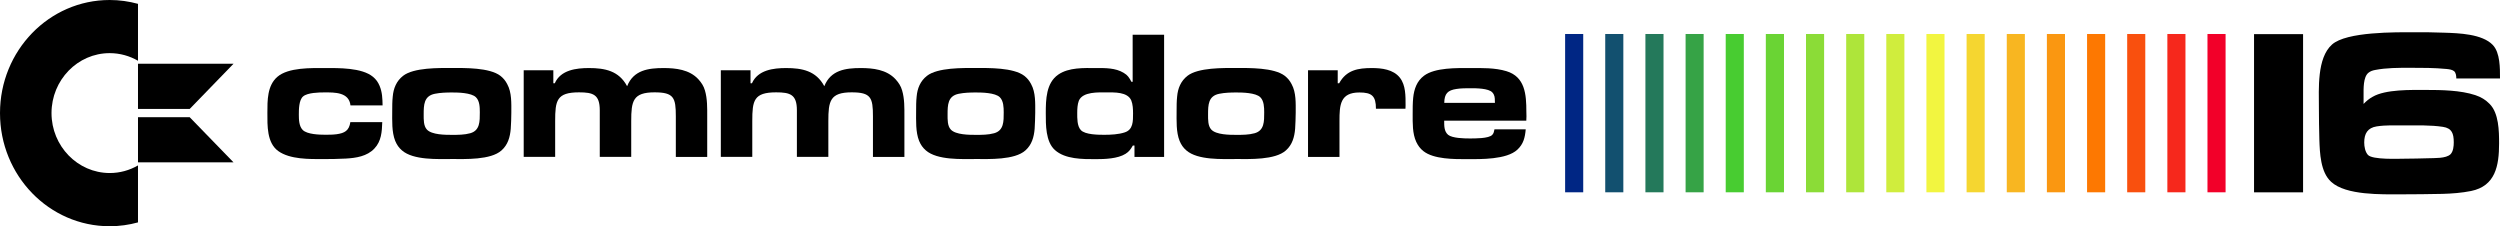 <?xml version="1.0" encoding="utf-8"?>
<!-- Generator: Adobe Illustrator 25.4.1, SVG Export Plug-In . SVG Version: 6.00 Build 0)  -->
<svg version="1.1" id="Layer_1" xmlns="http://www.w3.org/2000/svg" xmlns:xlink="http://www.w3.org/1999/xlink" x="0px" y="0px"
	 viewBox="0 0 3839 347.3" style="enable-background:new 0 0 3839 347.3;" xml:space="preserve">
<style type="text/css">
	.st0{fill-rule:evenodd;clip-rule:evenodd;fill:#002684;}
	.st1{fill-rule:evenodd;clip-rule:evenodd;fill:#12506F;}
	.st2{fill-rule:evenodd;clip-rule:evenodd;fill:#247A5B;}
	.st3{fill-rule:evenodd;clip-rule:evenodd;fill:#36A346;}
	.st4{fill-rule:evenodd;clip-rule:evenodd;fill:#48CD31;}
	.st5{fill-rule:evenodd;clip-rule:evenodd;fill:#6AD534;}
	.st6{fill-rule:evenodd;clip-rule:evenodd;fill:#8CDD37;}
	.st7{fill-rule:evenodd;clip-rule:evenodd;fill:#AFE63A;}
	.st8{fill-rule:evenodd;clip-rule:evenodd;fill:#D1EE3D;}
	.st9{fill-rule:evenodd;clip-rule:evenodd;fill:#F3F640;}
	.st10{fill-rule:evenodd;clip-rule:evenodd;fill:#F6D730;}
	.st11{fill-rule:evenodd;clip-rule:evenodd;fill:#F9B721;}
	.st12{fill-rule:evenodd;clip-rule:evenodd;fill:#FB9811;}
	.st13{fill-rule:evenodd;clip-rule:evenodd;fill:#FE7801;}
	.st14{fill-rule:evenodd;clip-rule:evenodd;fill:#FE5C13;}
	.st15{fill-rule:evenodd;clip-rule:evenodd;fill:#FE4125;}
	.st16{fill-rule:evenodd;clip-rule:evenodd;fill:#FE2537;}
	.st17{fill-rule:evenodd;clip-rule:evenodd;fill:#14A4FE;}
	.st18{fill-rule:evenodd;clip-rule:evenodd;fill:#21AECB;}
	.st19{fill-rule:evenodd;clip-rule:evenodd;fill:#2EB998;}
	.st20{fill-rule:evenodd;clip-rule:evenodd;fill:#3BC364;}
	.st21{fill-rule:evenodd;clip-rule:evenodd;fill:#24795B;}
	.st22{fill-rule:evenodd;clip-rule:evenodd;fill:#48CC31;}
	.st23{fill-rule:evenodd;clip-rule:evenodd;fill:#6AD434;}
	.st24{fill-rule:evenodd;clip-rule:evenodd;fill:#8BDC37;}
	.st25{fill-rule:evenodd;clip-rule:evenodd;fill:#AEE53A;}
	.st26{fill-rule:evenodd;clip-rule:evenodd;fill:#D0ED3D;}
	.st27{fill-rule:evenodd;clip-rule:evenodd;fill:#F2F540;}
	.st28{fill-rule:evenodd;clip-rule:evenodd;fill:#F5D630;}
	.st29{fill-rule:evenodd;clip-rule:evenodd;fill:#F8B621;}
	.st30{fill-rule:evenodd;clip-rule:evenodd;fill:#FA9711;}
	.st31{fill-rule:evenodd;clip-rule:evenodd;fill:#FD7801;}
	.st32{fill-rule:evenodd;clip-rule:evenodd;fill:#F9500E;}
	.st33{fill-rule:evenodd;clip-rule:evenodd;fill:#F6281C;}
	.st34{fill-rule:evenodd;clip-rule:evenodd;fill:#F20029;}
	.st35{fill:#002684;}
	.st36{fill:#F20029;}
	.st37{fill:#FFFFFF;}
	.st38{fill-rule:evenodd;clip-rule:evenodd;fill:#14A3FD;}
	.st39{fill-rule:evenodd;clip-rule:evenodd;fill:#3E3632;}
	.st40{fill:#282422;}
	.st41{fill:url(#SVGID_1_);}
	.st42{fill:url(#SVGID_00000118387017635619646630000012197876324988604860_);}
	.st43{fill:url(#SVGID_00000056415205921204266040000007589139046619475371_);}
	.st44{fill:url(#SVGID_00000013189720788155635450000018140905112007790769_);}
	.st45{fill:url(#SVGID_00000029757566551624815210000012675400601668961453_);}
	.st46{fill:url(#SVGID_00000094597618122868141010000011022848225921262255_);}
	.st47{fill:url(#SVGID_00000039847251589059218380000013404049528272385458_);}
	.st48{fill:url(#SVGID_00000155107868596252705430000008903019920981454983_);}
	.st49{fill:url(#SVGID_00000098194572252669830430000007552462775391589010_);}
	.st50{fill:url(#SVGID_00000083773820017851500890000012375842581310305974_);}
	.st51{fill:url(#SVGID_00000112607666119308662990000002176893639332863371_);}
	.st52{fill:url(#SVGID_00000003073612177915063860000005215378245047255424_);}
	.st53{fill:url(#SVGID_00000165921079388160237610000006025467104577797518_);}
	.st54{fill:url(#SVGID_00000002385176597591096140000009834572473542706066_);}
	.st55{fill:url(#SVGID_00000147926977937518913510000003904576684454274963_);}
	.st56{fill:url(#SVGID_00000083781802960978113240000008413880713565068703_);}
	.st57{fill:url(#SVGID_00000093890051284831594590000000216274180586998918_);}
	.st58{fill:url(#SVGID_00000003810559676154730990000014524580081302823853_);}
	.st59{fill:url(#SVGID_00000029768240267466785380000002058424535905225656_);}
	.st60{fill:url(#SVGID_00000014622323770334959530000008395584027780192650_);}
	.st61{fill:url(#SVGID_00000037677999275312438000000008953790679430522498_);}
	.st62{fill:url(#SVGID_00000112626613463221587130000004478906112290471569_);}
	.st63{fill:url(#SVGID_00000099634971451295130670000006568339063944305335_);}
	.st64{fill:url(#SVGID_00000012440181846381281940000008530386082296225432_);}
	.st65{fill:url(#SVGID_00000173157041672536457510000002616132564636595124_);}
	.st66{fill:url(#SVGID_00000071536683920249880210000009234520928538293907_);}
	.st67{fill:url(#SVGID_00000081637287242400171040000011837674321077341072_);}
	.st68{fill:url(#SVGID_00000015338934572063366990000001752618791985665708_);}
	.st69{fill:url(#SVGID_00000176722134616290043840000007027616814922663583_);}
	.st70{fill-rule:evenodd;clip-rule:evenodd;fill:#FFFFFF;}
	.st71{fill:url(#SVGID_00000134935548232397805790000003335102763716485512_);}
	.st72{fill:url(#SVGID_00000092449205914082353220000004466894306766194093_);}
	.st73{fill:url(#SVGID_00000062877721798339813320000013524504283936994461_);}
	.st74{fill:url(#SVGID_00000027577297200141946540000000687416886728156593_);}
	.st75{fill:url(#SVGID_00000024000914519809465420000012178703834364970145_);}
	.st76{fill:url(#SVGID_00000168117370193295013170000009732861874081314458_);}
	.st77{fill:url(#SVGID_00000163781158262488336960000010019885261019499661_);}
	.st78{fill:url(#SVGID_00000074405938826599085930000008528042637245701786_);}
	.st79{fill:url(#SVGID_00000156552537966165137600000014447608978898689926_);}
	.st80{fill:url(#SVGID_00000161613399240276015010000009031175704971154056_);}
	.st81{fill:url(#SVGID_00000047032651668970761610000006244879776041161386_);}
	.st82{fill:url(#SVGID_00000031170398058826854780000003029739240707387028_);}
	.st83{fill:url(#SVGID_00000080202074318447997420000015032412080554761361_);}
	.st84{fill:url(#SVGID_00000090266069519115899750000015019784923100314264_);}
	.st85{fill:url(#SVGID_00000078753394112739960080000001476222868642113946_);}
	.st86{fill:url(#SVGID_00000062876405594404547230000004339907967958300845_);}
	.st87{fill:url(#SVGID_00000024723864828784398360000001200909434734631358_);}
	.st88{fill:url(#SVGID_00000007424396825567285740000017202995678942767510_);}
	.st89{fill:url(#SVGID_00000164505648425531451420000009426462616055460998_);}
	.st90{fill:url(#SVGID_00000073695046888957821430000012777481962957312437_);}
	.st91{fill:url(#SVGID_00000005246216621284835840000008193595897606013081_);}
	.st92{fill:url(#SVGID_00000091721061057579453880000018087000819252858513_);}
	.st93{fill:url(#SVGID_00000088841306496002531300000018200032517183168444_);}
	.st94{fill:url(#SVGID_00000062174870221813574220000004657409850615136640_);}
	.st95{fill:url(#SVGID_00000137091802280090732460000014209537492799328141_);}
	.st96{fill:url(#SVGID_00000002347361862183160670000018433515137604235409_);}
	.st97{fill:url(#SVGID_00000035531777204184500430000005980745531793338772_);}
	.st98{fill:url(#SVGID_00000139269621257835880220000015788044424707762602_);}
	.st99{fill:url(#SVGID_00000122713522259725977890000014362801482936767679_);}
	.st100{fill:#0F2166;}
	.st101{fill:#FD2537;}
</style>
<g>
	<g>
		<g>
			<g>
				<g>
					<g>
						<g>
							<polygon class="st0" points="2431.2,52.2 2431.2,52.2 2431.2,295.3 2403.4,295.3 2403.4,52.2 							"/>
							<polygon class="st1" points="2492.8,52.2 2492.8,52.2 2492.8,295.3 2465,295.3 2465,52.2 							"/>
							<polygon class="st21" points="2554.5,52.2 2554.5,52.2 2554.5,295.3 2526.7,295.3 2526.7,52.2 							"/>
							<polygon class="st3" points="2616.1,52.2 2616.1,52.2 2616.1,295.3 2588.4,295.3 2588.4,52.2 							"/>
							<polygon class="st22" points="2677.8,52.2 2677.8,52.2 2677.8,295.3 2650,295.3 2650,52.2 							"/>
						</g>
					</g>
				</g>
				<g>
					<polygon class="st23" points="2739.5,52.2 2739.5,52.2 2739.5,295.3 2711.6,295.3 2711.6,52.2 					"/>
				</g>
				<g>
					<polygon class="st24" points="2801.1,52.2 2801.1,52.2 2801.1,295.3 2773.3,295.3 2773.3,52.2 					"/>
				</g>
				<g>
					<polygon class="st25" points="2862.8,52.2 2862.8,52.2 2862.8,295.3 2835,295.3 2835,52.2 					"/>
				</g>
				<g>
					<polygon class="st26" points="2924.4,52.2 2924.4,52.2 2924.4,295.3 2896.6,295.3 2896.6,52.2 					"/>
				</g>
			</g>
			<g>
				<g>
					<polygon class="st27" points="2986,52.2 2986,52.2 2986,295.3 2958.2,295.3 2958.2,52.2 					"/>
				</g>
				<g>
					<polygon class="st28" points="3047.7,52.2 3047.7,52.2 3047.7,295.3 3019.9,295.3 3019.9,52.2 					"/>
				</g>
				<g>
					<polygon class="st29" points="3109.4,52.2 3109.4,52.2 3109.4,295.3 3081.6,295.3 3081.6,52.2 					"/>
				</g>
				<g>
					<polygon class="st30" points="3171,52.2 3171,52.2 3171,295.3 3143.2,295.3 3143.2,52.2 					"/>
				</g>
			</g>
			<g>
				<g>
					<polygon class="st31" points="3232.7,52.2 3232.7,52.2 3232.7,295.3 3204.9,295.3 3204.9,52.2 					"/>
					<polygon class="st32" points="3294.3,52.2 3294.3,52.2 3294.3,295.3 3266.5,295.3 3266.5,52.2 					"/>
					<polygon class="st33" points="3356,52.2 3356,52.2 3356,295.3 3328.2,295.3 3328.2,52.2 					"/>
					<polygon class="st34" points="3417.6,52.2 3417.6,52.2 3417.6,295.3 3389.8,295.3 3389.8,52.2 					"/>
				</g>
			</g>
		</g>
		<g>
			<g>
				<path d="M538.2,161.9c-2.2-20.5-24.3-20-39.8-20c-8.5,0-26.2,0.3-33,6.2c-6.5,5.6-6.5,20.3-6.5,28.1c0,7.6,0.3,17.7,6,23.4
					c6.8,6.8,25.7,7.3,34.4,7.3c6,0,11.7,0,17.7-0.8c12-1.7,19.1-5.3,21-18.6H587c-0.5,14.9-1.4,29.3-12,40.5
					c-11.2,12.1-28.4,14.6-43.9,15.5c-11.7,0.6-23.2,0.8-34.9,0.8c-21,0-51,0.6-69-12.4c-17.5-12.7-16.6-39.1-16.6-58.5
					c0-19.1-0.3-41.9,15.3-55.4c16.9-14.6,52.1-13.5,72.9-13.5c20.8,0,56.8-0.8,74,13.5c4.6,3.9,7.6,7.9,10.1,13.8
					c4.1,9.9,4.4,19.4,4.6,30.1H538.2z"/>
				<path d="M784.3,197.8c-1.1,12.9-4.4,24.5-14.2,33.2c-16.6,14.9-55.9,13.2-76.4,13.2c-21.3,0-58.9,2-76.4-13.2
					c-4.9-4.2-7.9-8.7-10.4-14.6c-5.5-13.8-4.6-31.2-4.6-45.9c0-7.3,0-14.9,0.8-22.2c1.1-12.7,5.7-23.9,15.8-31.8
					c16.4-12.9,55.4-12.1,74.8-12.1c19.6,0,58.1-0.8,74.8,12.1c4.6,3.7,7.6,7.3,10.4,12.7c7.1,12.9,6.3,29.5,6.3,43.9
					C785.1,181.3,784.9,189.8,784.3,197.8z M730.8,149.3c-7.1-7-27.8-7.3-36.8-7.3c-8.7,0-17.7,0.3-26.2,2
					c-16.9,3.4-17.2,16.9-17.2,32.1c0,7.3-0.3,17.2,4.9,22.8c7.4,8.2,28.7,8.2,38.5,8.2c9.3,0,19.1,0,28.1-2.5
					c15-4.2,14.7-18.3,14.7-32.1C736.8,164.7,736.6,154.9,730.8,149.3z"/>
				<path d="M1037.8,240.9v-62.2c0-28.7-3-36.9-32.7-36.9c-33.3,0-35.8,13.5-35.8,44.2v54.9h-48.3v-62.2v-9.3
					c0-24.2-10.1-27.6-31.9-27.6c-34.4,0-36.6,12.7-36.6,44.2v54.9h-48.3V107.9h45.5v20h2.2c9-20.5,33-23.4,52.4-23.4
					c24.6,0,46.1,4.2,58.7,27.9c9.8-24.8,32.7-27.9,55.9-27.9c18.8,0,39.8,2.3,53.5,17.2c4.6,5.1,8.2,10.4,10.1,17.2
					c3.8,12.9,3.5,26.7,3.5,40v62.1H1037.8z"/>
				<path d="M1340.5,240.9v-62.2c0-28.7-3-36.9-32.7-36.9c-33.3,0-35.8,13.5-35.8,44.2v54.9h-48.3v-62.2v-9.3
					c0-24.2-10.1-27.6-31.9-27.6c-34.4,0-36.6,12.7-36.6,44.2v54.9h-48.3V107.9h45.6v20h2.2c9-20.5,33-23.4,52.4-23.4
					c24.6,0,46.1,4.2,58.7,27.9c9.8-24.8,32.7-27.9,55.9-27.9c18.8,0,39.8,2.3,53.5,17.2c4.6,5.1,8.2,10.4,10.1,17.2
					c3.8,12.9,3.5,26.7,3.5,40v62.1H1340.5z"/>
				<path d="M1588.8,197.8c-1.1,12.9-4.4,24.5-14.2,33.2c-16.6,14.9-55.9,13.2-76.4,13.2c-21.3,0-58.9,2-76.4-13.2
					c-4.9-4.2-7.9-8.7-10.4-14.6c-5.5-13.8-4.6-31.2-4.6-45.9c0-7.3,0-14.9,0.8-22.2c1.1-12.7,5.7-23.9,15.8-31.8
					c16.4-12.9,55.4-12.1,74.8-12.1c19.6,0,58.1-0.8,74.8,12.1c4.6,3.7,7.6,7.3,10.4,12.7c7.1,12.9,6.3,29.5,6.3,43.9
					C1589.6,181.3,1589.3,189.8,1588.8,197.8z M1535.3,149.3c-7.1-7-27.8-7.3-36.8-7.3c-8.7,0-17.7,0.3-26.2,2
					c-16.9,3.4-17.2,16.9-17.2,32.1c0,7.3-0.3,17.2,4.9,22.8c7.4,8.2,28.7,8.2,38.5,8.2c9.3,0,19.1,0,28.1-2.5
					c15-4.2,14.7-18.3,14.7-32.1C1541.3,164.7,1541,154.9,1535.3,149.3z"/>
				<path d="M1742.1,240.9v-17.4h-2.5c-3.3,5.6-5.7,9.3-11.2,12.7c-12,7.6-32.2,8.2-45.8,8.2c-19.9,0-46.9,0.3-62.8-14.1
					c-14.2-12.9-13.9-38.6-13.9-56.6c0-20.8,0.5-46.2,19.1-59.1c16.4-11.3,39.3-10.1,58.1-10.1c14.2,0,29.7-0.3,42.3,7.3
					c6.3,3.7,8.5,7.3,12,13.8h1.9V53.3h48.3v187.7H1742.1z M1737.2,154.3c-5.7-13.5-26.5-12.4-38.2-12.4c-12,0-36.3-1.4-42.3,12.7
					c-2.2,5.6-2.5,12.9-2.5,18.9c0,7.9-0.3,20,5.5,26.2c6.5,7.3,27.6,7.3,36.3,7.3c9.8,0,21.8-0.6,31.1-3.7
					c13.1-4.2,12.8-17.2,12.8-29.3C1739.9,167.8,1739.6,160.2,1737.2,154.3z"/>
				<path d="M1988.8,197.8c-1.1,12.9-4.4,24.5-14.2,33.2c-16.6,14.9-55.9,13.2-76.4,13.2c-21.3,0-58.9,2-76.4-13.2
					c-4.9-4.2-7.9-8.7-10.4-14.6c-5.5-13.8-4.6-31.2-4.6-45.9c0-7.3,0-14.9,0.8-22.2c1.1-12.7,5.7-23.9,15.8-31.8
					c16.4-12.9,55.4-12.1,74.8-12.1c19.6,0,58.1-0.8,74.8,12.1c4.6,3.7,7.6,7.3,10.4,12.7c7.1,12.9,6.3,29.5,6.3,43.9
					C1989.6,181.3,1989.3,189.8,1988.8,197.8z M1935.3,149.3c-7.1-7-27.8-7.3-36.8-7.3c-8.7,0-17.7,0.3-26.2,2
					c-16.9,3.4-17.2,16.9-17.2,32.1c0,7.3-0.3,17.2,4.9,22.8c7.4,8.2,28.7,8.2,38.5,8.2c9.3,0,19.1,0,28.1-2.5
					c15-4.2,14.7-18.3,14.7-32.1C1941.3,164.7,1941,154.9,1935.3,149.3z"/>
				<path d="M2158.2,167h-45.3c0-19.7-6.3-25-25.4-25c-29.7,0-30.6,19.4-30.6,43.9v55.1h-48.3V107.9h45.6v20h2.2
					c11.2-20.5,29.2-23.4,50.2-23.4c15,0,33,2,43.1,14.9c9,11.5,8.7,28.1,8.7,42.2C2158.5,163.3,2158.2,165.3,2158.2,167z"/>
				<path d="M2343.8,185.3h-126.1c0,7.6-0.3,16.3,6,21.7c6.5,5.3,24.8,5.6,32.7,5.6c7.9,0,30,0.3,35.2-5.6c2.2-2.3,2.7-5.3,3.3-8.4
					h48c-1.1,12.7-3.5,22.5-12.8,31.2c-16.6,15.5-56.5,14.6-77.5,14.6c-19.1,0-51,0.3-66.9-12.4c-4.9-3.9-8.2-8.4-10.9-14.1
					c-6-12.9-5.5-29-5.5-42.8c0-8.4,0-16.9,0.8-25c1.4-13.5,5.7-25.6,16.6-33.8c16.9-12.7,50.8-11.8,70.7-11.8
					c18.3,0,38.2-0.6,55.9,4.8c28.7,8.7,30.6,35.7,30.6,62.5C2344.1,176.3,2344.1,180.8,2343.8,185.3z M2295.5,154.9
					c0-5.1-0.3-9-3.8-12.9c-5.7-6.5-25.4-6.5-33.3-6.5c-7.4,0-14.7,0-21.8,1.1c-13.6,2-18.6,7.3-18.8,21.4h77.8L2295.5,154.9
					L2295.5,154.9z"/>
			</g>
		</g>
		<g>
			<path d="M79.1,173.7c0-50.8,40.1-92.1,89.3-92.1c15.8,0,30.7,4.3,43.5,11.7V5.9C198,2.1,183.5,0,168.4,0C75.4,0,0,77.7,0,173.7
				s75.4,173.7,168.4,173.7c15.1,0,29.7-2.1,43.5-5.9v-87.5c-12.9,7.5-27.7,11.7-43.5,11.7C119.2,265.6,79.1,224.3,79.1,173.7z"/>
			<polygon points="211.9,167.3 291.3,167.3 358.6,97.9 211.9,97.9 			"/>
			<polygon points="211.9,180 211.9,249.3 358.6,249.3 291.3,180 			"/>
		</g>
		<g>
			<path d="M3461.3,295.3V52.4h75.3v242.9H3461.3z"/>
			<path d="M3771.9,120.5c0-3.6-0.4-8.7-3.5-11.3c-3.2-2.5-8.1-2.9-11.7-3.3c-18.4-1.8-37.5-1.8-56.2-1.8c-17.3,0-36,0-53,3.3
				c-3.9,0.7-7.4,1.8-10.6,4.4c-8.1,6.6-7.4,24.8-7.4,34.3v9.5v4c4.2-4.4,8.5-8,13.8-10.9c19.8-11.7,59.4-10.6,81.6-10.6
				c24,0,53.4,0.4,76.3,8c8.5,2.9,15.5,6.9,21.9,13.5c14.1,14.2,14.5,41.5,14.5,60.5c0,34.6-5.7,65.6-43.1,73.2
				c-14.5,2.9-29.3,4-43.8,4.4c-21.2,0.4-42.1,0.7-63.3,0.7c-29.7,0-85.2,1.8-107.8-19.3c-16.3-14.9-17.3-44.1-18-64.9
				c-0.4-16-0.7-32.4-0.7-48.5c0-29.2-3.2-76.5,20.1-97.3c22.3-20,98.2-18.9,126.2-18.9c15.5,0,31.1,0,46.6,0.7
				c21.6,0.7,58,1.8,74.2,18.9c11.3,12,11,35.7,11,51.4L3771.9,120.5z M3751.4,194.8c-19.1-2.9-39.6-2.2-59-2.2
				c-14.1,0-28.6-0.7-42.8,1.5c-13.8,2.2-19.1,10.9-19.1,24.8c0,6.2,1.4,14.2,5.7,19c7.1,7.7,47,5.8,56.2,5.8
				c12.4,0,24.4-0.4,36.8-0.7c8.8-0.4,26.9,0.7,33.9-6.2c4.2-4.4,4.9-12.4,4.9-18.2C3768,205,3765.1,196.9,3751.4,194.8z"/>
		</g>
	</g>
</g>
</svg>
